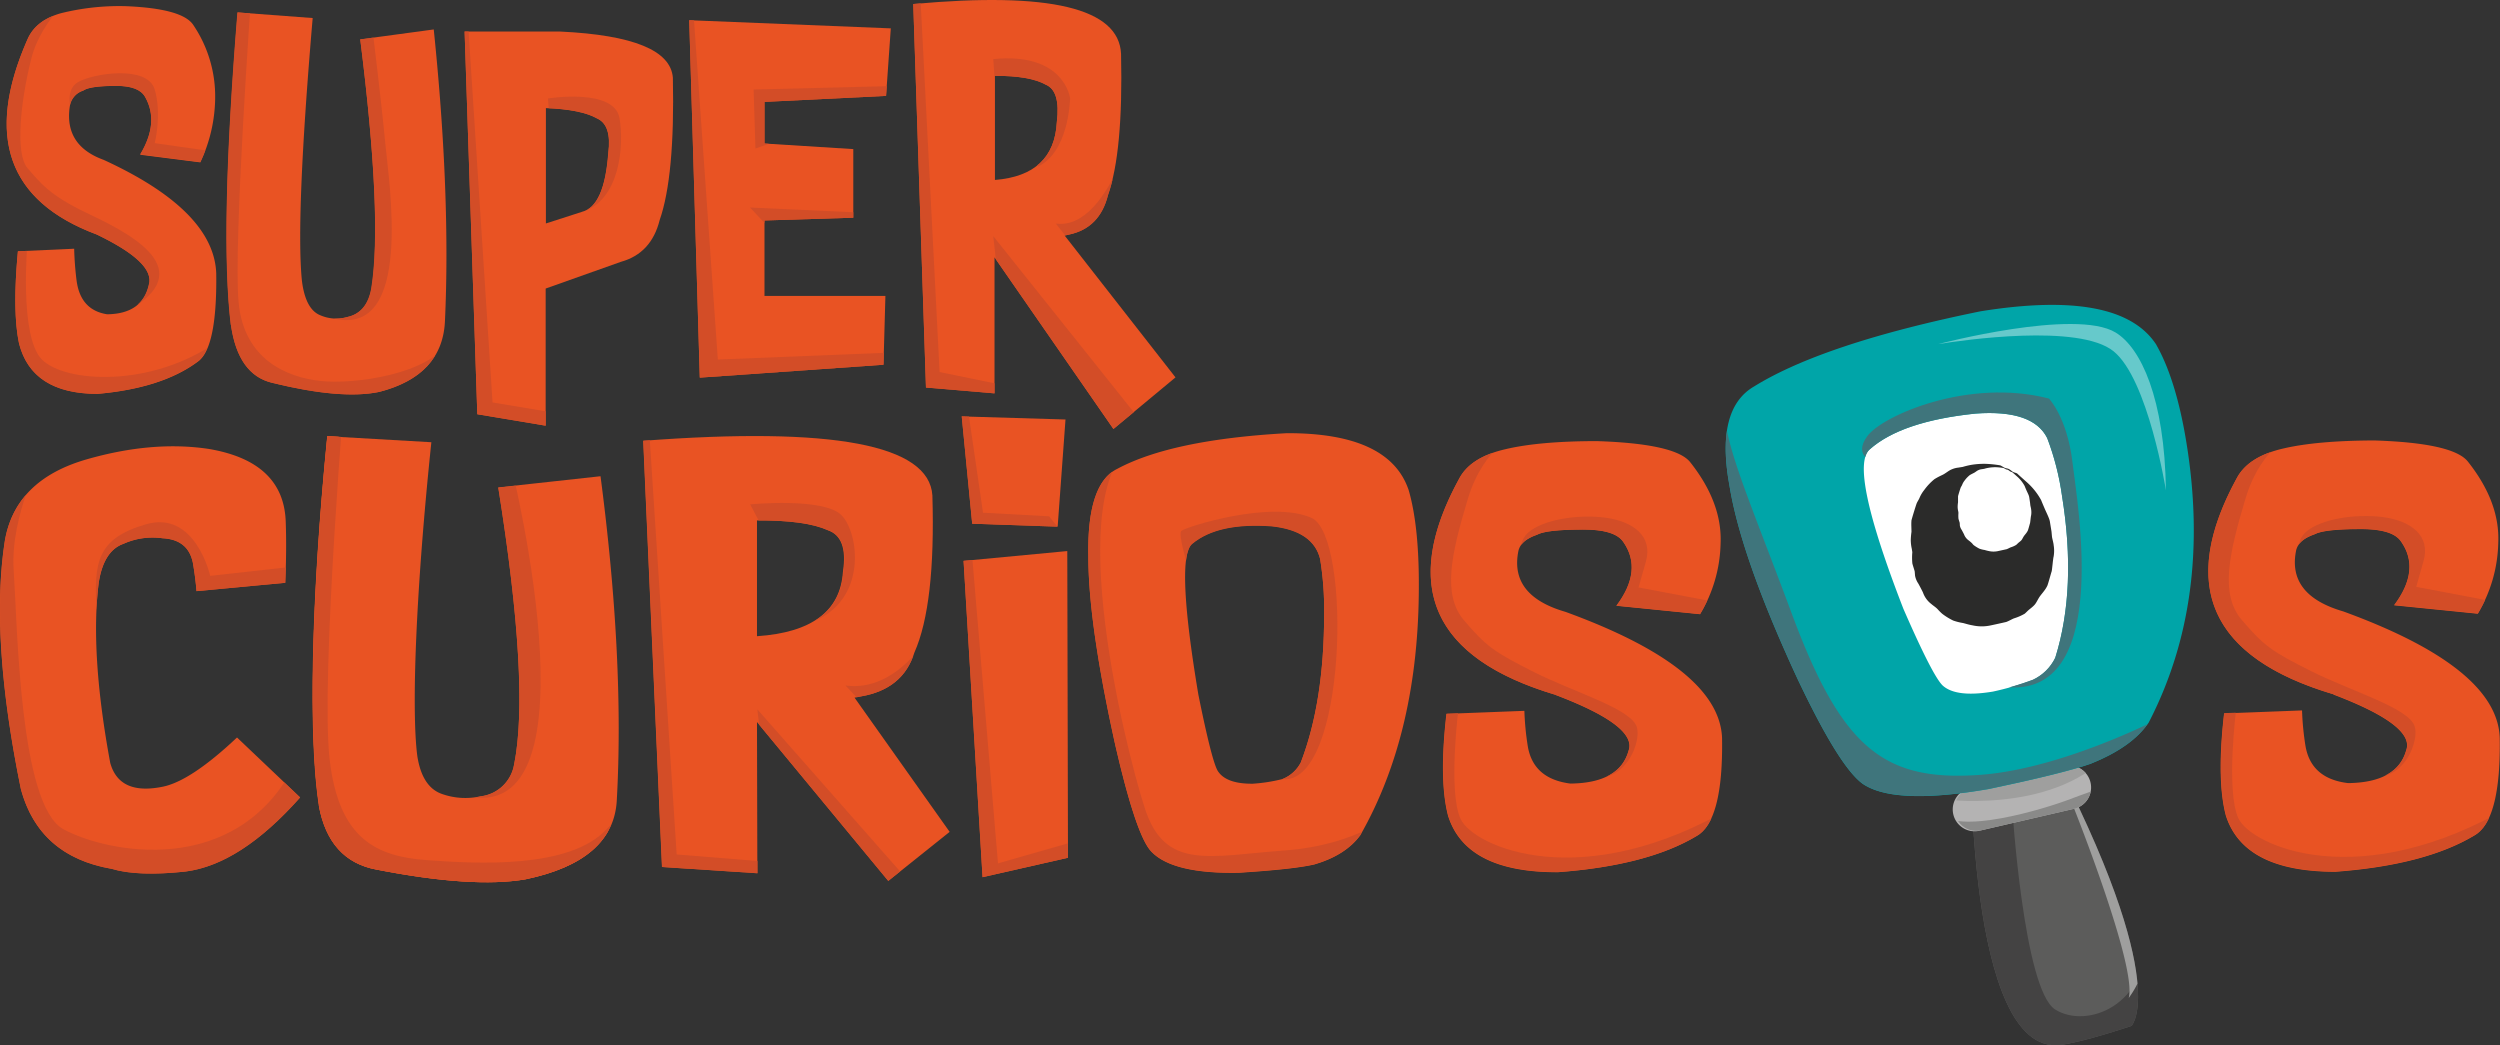 <svg id="Capa_1" data-name="Capa 1" xmlns="http://www.w3.org/2000/svg" xmlns:xlink="http://www.w3.org/1999/xlink" viewBox="0 0 533.2 222.93"><rect x="0" y="0" width="533.2" height="222.93" fill="#333333" stroke="none"/><defs><clipPath id="clip-path"><path d="M12.92,2.84Q7.58,4.36,5.84,8.45-7.76,39.39,20.6,50q12.51,6,11.13,10.72-1.38,6.2-8.92,6.3-5.7-.89-6.53-7.22a67,67,0,0,1-.51-6.76L3.82,53.6q-1.2,12.78.23,19.59Q6.75,84,20.83,84q13.7-1.25,21.24-6.85,4.18-2.81,4-18.85Q45.66,44.92,22.12,34.1,13.57,31,14.9,22.52a4.12,4.12,0,0,1,2.85-3.22q1.42-1,6.94-1,5,0,6.3,2.44,3,5.39-1.1,12.18l12.83,1.66A32.89,32.89,0,0,0,45.89,21,27.17,27.17,0,0,0,41.2,5.32q-2.34-3.49-14.3-4a51.34,51.34,0,0,0-14,1.52" fill="none"/></clipPath><clipPath id="clip-path-2"><path d="M49.25,69.33q1.52,10.62,8.82,12.32,14.71,3.63,22.81,1.93,13.52-3.49,14-15.13,1.23-26.89-2.4-62.16L76.84,8.4q4.77,38,2.34,53.06-.92,5.25-5.15,6.16a8.57,8.57,0,0,1-5.84-.41q-3.12-1.29-3.86-7.36-1.34-13.43,2.3-56l-16-1.2q-3.81,47.09-1.42,66.68" fill="none"/></clipPath><clipPath id="clip-path-3"><path d="M116.47,23.05q7.5.28,10.9,2.21,3.16,1.38,2.39,7.41-.82,11.27-5.56,12.5l-7.73,2.48ZM99.09,6.73l2.71,81.62,14.58,2.44V61.54l16.05-5.7q6.48-1.8,8.27-8.92,3.27-9.37,2.81-30.35-.69-8.73-24-9.84Z" fill="none"/></clipPath><clipPath id="clip-path-4"><polygon points="149.25 80.54 188.43 77.79 188.84 63.12 163.05 63.12 163.05 47.02 181.99 46.43 181.99 31.8 163.05 30.61 163.05 21.73 188.98 20.45 189.99 6.05 147 4.31 149.25 80.54" fill="none"/></clipPath><clipPath id="clip-path-5"><path d="M212.2,16.17q7.45,0,10.85,1.89,3.18,1.34,2.35,8-.6,11.31-13.2,12.32ZM194.78.86l2.71,81.8,14.62,1.24v-29l25.38,36.59,13.26-11L227.1,50.24l1-.23q6.48-1.38,8.23-8.41,3.25-9.15,2.8-30.12Q238.56,0,211.54,0q-7.38,0-16.76.86" fill="none"/></clipPath><clipPath id="clip-path-6"><path d="M420.31,158.88s-.9,66,18.92,64c4.73-.47,15.39-4.09,15.39-4.09s9.39-9.7-20.69-65.13c0,0-13,8.08-13.62,5.21" fill="none"/></clipPath><clipPath id="clip-path-7"><path d="M440.27,163.42l-20,4.64a4.66,4.66,0,0,0,2.11,9.07l20-4.64a4.66,4.66,0,0,0-1.05-9.2,4.33,4.33,0,0,0-1.06.13" fill="none"/></clipPath><clipPath id="clip-path-8"><path d="M18.38,98q-15,4.33-17.3,17.11-3.27,20.65,3.38,53.2,3.87,14.3,19.36,17,5.57,1.68,15.73.58,11.78-1.51,24.46-15.8L50.55,157.28q-9.94,9.32-15.9,10.51-9.21,1.86-11.14-5.09-4.34-23.49-2.45-38.48,1.07-6.73,5.23-8.23a15.16,15.16,0,0,1,8.37-1.2c3.63.16,5.78,1.9,6.47,5.2.35,2,.61,4,.79,6.08l18.92-1.78q.31-7.11.1-13-.4-12.82-16.41-15.55a51.37,51.37,0,0,0-7.62-.56A67.2,67.2,0,0,0,18.38,98" fill="none"/></clipPath><clipPath id="clip-path-9"><path d="M68,171.8q2.14,11.79,12.31,13.67,20.49,4,31.73,2.07,18.8-3.91,19.47-16.86,1.66-29.9-3.48-69.08L106.27,104q6.75,42.21,3.39,59a8.22,8.22,0,0,1-7.15,6.87,14.86,14.86,0,0,1-8.12-.45c-2.9-.94-4.7-3.67-5.39-8.16-1.26-9.94-.28-35.34,3-66.9L69.82,93c-3.46,34.9-4,64.25-1.78,78.76" fill="none"/></clipPath><clipPath id="clip-path-10"><path d="M161.49,111q10.35-.08,15.09,2.07,4.42,1.47,3.29,8.88-.81,12.57-18.33,13.74ZM137.21,94l4,90.91,20.35,1.33L161.45,154l28,33.88,13.09-10.46-20.28-28.62,1.35-.27q9-1.54,11.42-9.37,4.53-10.18,3.83-33.49Q198.11,93,161,93q-10.45,0-23.8,1" fill="none"/></clipPath><clipPath id="clip-path-11"><path d="M205.51,119.62l4.05,67.46,18.22-4.14-.15-65.41Zm1.84-7.92,18.23.62,1.67-22.85-22.13-.66Z" fill="none"/></clipPath><clipPath id="clip-path-12"><path d="M259.78,164.58q-1.27-1.89-4.19-16.35-4.92-29.37-1.29-32.24,5.49-4.56,16.94-3.72,8.83.95,10.32,7a67,67,0,0,1,.85,11.81q0,18.54-4.92,31.43a7.49,7.49,0,0,1-3.95,3.64,35.3,35.3,0,0,1-6.33,1h-.27q-5.4,0-7.16-2.64m14.68-72.2q-24.56,1.4-36.18,7.65-6.45,3.18-6.16,18.67,0,14.29,5.71,40.1,4.53,19.72,7.79,22.93,4.56,4.7,18.56,4.45,11.7-.74,16.12-1.77,6.7-1.95,9.83-6.25,12.56-22,12.48-53.54,0-12.72-2.22-20.23-4.17-12-25.75-12h-.18" fill="none"/></clipPath><clipPath id="clip-path-13"><path d="M414.45,146.29q-2.07-1.72-8.49-16.45-11.68-30.14-7.19-34,6.74-6,22.56-7.64,12.24-.9,15.3,5.23a56.52,56.52,0,0,1,3.16,12.36q3.18,19.69-1.44,34.47a10,10,0,0,1-4.8,4.72,61.37,61.37,0,0,1-8.49,2.48,29.15,29.15,0,0,1-4.7.44q-4,0-5.91-1.63m7.93-79.89q-33.37,6.81-48.23,16-8.31,4.78-5.29,21.17,2.44,15.19,14.58,41.36,9.49,20,14.52,22.67,7,4,26.15.7,15.9-3.34,21.75-5.39,8.86-3.54,12.41-8.79,13.49-26.06,8.07-59.59-2.19-13.51-6.45-21Q454.36,65,437.63,65a96.48,96.48,0,0,0-15.25,1.37" fill="none"/></clipPath><clipPath id="clip-path-14"><rect x="413.37" y="69.1" width="48.58" height="35.48" fill="none"/></clipPath><clipPath id="clip-path-15"><path d="M321.07,95.81q-7.43,1.69-9.84,6.25-18.86,34.44,20.64,46.16,17.4,6.6,15.5,11.87-1.9,6.9-12.39,7-7.94-1-9.1-8a60,60,0,0,1-.72-7.51l-16.63.65q-1.63,14.2.36,21.77,3.81,12,23.38,12,19.05-1.41,29.53-7.67,5.81-3.13,5.52-21-.6-14.92-33.39-26.86-11.9-3.45-10.06-12.86c.24-1.56,1.56-2.76,3.95-3.58q2-1.08,9.66-1.1,7-.06,8.77,2.69,4.15,6-1.5,13.55l17.84,1.8A30.52,30.52,0,0,0,367,115.86q.36-8.7-6.56-17.38-3.27-3.87-19.9-4.4-12.28,0-19.44,1.73" fill="none"/></clipPath><clipPath id="clip-path-16"><path d="M486.93,95.67q-7.41,1.71-9.84,6.26-18.85,34.44,20.64,46.16,17.4,6.6,15.5,11.87-1.91,6.9-12.39,7c-5.29-.64-8.32-3.3-9.1-8a59.84,59.84,0,0,1-.72-7.5l-16.63.64q-1.62,14.22.37,21.78,3.8,12,23.37,12,19.06-1.43,29.53-7.68,5.82-3.12,5.52-21-.6-14.92-33.38-26.86-11.9-3.45-10.07-12.86c.25-1.57,1.57-2.76,4-3.59,1.32-.71,4.54-1.08,9.65-1.09,4.65,0,7.57.85,8.77,2.69q4.17,6-1.5,13.55l17.85,1.8a30.65,30.65,0,0,0,4.37-15.17q.38-8.72-6.56-17.38Q523,94.47,506.37,94q-12.28,0-19.44,1.72" fill="none"/></clipPath></defs><path d="M20.6,50Q-7.78,39.39,5.84,8.45q1.74-4.09,7.08-5.61a51.34,51.34,0,0,1,14-1.52q12,.51,14.3,4A27.17,27.17,0,0,1,45.89,21a32.89,32.89,0,0,1-3.17,13.63L29.89,33Q34,26.16,31,20.77q-1.29-2.49-6.3-2.44-5.52,0-6.94,1a4.12,4.12,0,0,0-2.85,3.22Q13.57,31,22.12,34.1q23.54,10.82,24,24.24.2,16-4,18.85Q34.53,82.8,20.83,84,6.76,84,4.05,73.19,2.63,66.38,3.82,53.6l12-.55a67,67,0,0,0,.51,6.76q.82,6.34,6.53,7.22c5-.06,8-2.17,8.92-6.3Q33.11,56,20.6,50" fill="#e95323"/><g clip-path="url(#clip-path)"><path d="M17.33-2.65S8.94,3.45,6.65,12.6,3.21,32.82,5.88,35.87s4.58,5.72,12.59,9.54,24,11.44,9.92,20.21h0s-3.05-7.25-9.16-10.68S.16,42.74.16,42.74s-7.24-24.8-7.62-26.32S2.45-8,17.33-2.65" fill="#d34d27"/><path d="M5.88,51.51S4,71.72,8.94,76.68s23.26,6.1,37.37-3.81L39.83,88.12,4.36,89.27S-5.94,78.21-6.32,77.06s5-24,5-24,4.57-3.81,7.24-1.52" fill="#d34d27"/><path d="M15.42,24.43s-1.91-5,1.14-6.87S31.44,13.75,33,19.09s0,11.44,0,11.44l13.35,1.91-3.81,6.1L23.05,29.77l-7.63-5.34" fill="#d34d27"/></g><path d="M94.9,68.45q-.5,11.64-14,15.13-8.1,1.69-22.81-1.93-7.3-1.71-8.82-12.32-2.4-19.59,1.42-66.68l16,1.2q-3.64,42.57-2.3,56c.49,4,1.77,6.5,3.86,7.36a8.57,8.57,0,0,0,5.84.41q4.23-.91,5.15-6.16Q81.61,46.38,76.83,8.4L92.51,6.28q3.63,35.28,2.39,62.17" fill="#e95323"/><g clip-path="url(#clip-path-2)"><path d="M53.56-.74s-3.81,53-2.67,65.22,10.3,16,17.54,16.78,23.27-1.53,27.08-8.39-8.77,14.49-8.77,14.49l-32.42.38-8-3.81-1.14-47.3,3-40Z" fill="#d34d27"/><path d="M79.11,3.45s2.29,18.69,3.06,27.08S88.27,72.1,71.1,67.91h0L72.25-.74Z" fill="#d34d27"/></g><path d="M132.43,55.84l-16.05,5.7V90.79L101.8,88.35,99.09,6.73h20.42q23.31,1.11,24,9.84.45,21-2.81,30.35-1.78,7.13-8.27,8.92m-16-32.78v24.6l7.73-2.49q4.72-1.23,5.56-12.5.78-6-2.39-7.41-3.41-1.92-10.9-2.2" fill="#e95323"/><g clip-path="url(#clip-path-3)"><polygon points="99.71 3.07 105.05 85.83 118.78 88.12 116.49 97.28 96.66 94.99 94.75 2.31 99.71 3.07" fill="#d34d27"/><path d="M117.25,26,116.87,21s14.11-2.29,15.26,4.19c1,5.75.15,17.46-7.93,20" fill="#d34d27"/></g><polygon points="149.25 80.54 147 4.31 189.99 6.05 188.98 20.45 163.05 21.73 163.05 30.61 181.99 31.8 181.99 46.43 163.05 47.02 163.05 63.12 188.84 63.12 188.43 77.79 149.25 80.54" fill="#e95323"/><g clip-path="url(#clip-path-4)"><polygon points="147.77 0.78 153.1 76.68 190.87 75.16 188.96 83.93 141.28 84.69 141.66 0.78 147.77 0.78" fill="#d34d27"/><path d="M191.25,18.33l-30.52.76.39,12.59,6.48-2.29,21.74-4.58s1.53-1.14,1.91-6.48" fill="#d34d27"/><polygon points="185.14 45.41 159.97 44.26 165.31 49.98 185.91 51.13 185.14 45.41" fill="#d34d27"/></g><path d="M212.11,54.89v29l-14.62-1.24L194.78.86q43.64-4,44.32,10.62.47,21-2.8,30.12-1.76,7-8.23,8.41l-1,.23,23.64,30.25-13.25,11Zm.09-38.72V38.38q12.6-1,13.2-12.32.82-6.68-2.35-8-3.39-1.93-10.85-1.89" fill="#e95323"/><g clip-path="url(#clip-path-5)"><path d="M211.84,12.6l.38,5.34,9.16,17.55s6.1-1.91,6.86-14.49c0,0-1.14-9.92-16.4-8.4" fill="#d34d27"/><polygon points="196.2 -2.65 200.4 79.35 215.27 82.4 215.27 87.74 192.77 86.98 192.01 -1.89 196.2 -2.65" fill="#d34d27"/><polygon points="211.84 50.36 212.6 57.23 237.4 96.89 243.5 90.03 211.84 50.36" fill="#d34d27"/><path d="M225.19,47.69l4.2,5.34s12.2-1.9,13-13.73,1.91-15.25,1.91-15.25l-.76-3.44s-6.1,28.61-18.31,27.08" fill="#d34d27"/></g><path d="M399.44,82.17s-14.17.71-11.33,21.25,12.75,51,24.08,52.41,32.58-1.41,36.13-9.91,2.83-50.29,2.83-50.29-17-38.25-51.71-13.46" fill="#fff"/><path d="M420.31,158.88s-.9,66,18.92,64c4.73-.47,15.39-4.09,15.39-4.09s9.39-9.7-20.69-65.13c0,0-13,8.08-13.62,5.21" fill="#5c5c5b"/><g clip-path="url(#clip-path-6)"><path d="M429.15,172s2.46,39.07,9.17,43.3,19.89-.8,19.4-15.9,4,35.65,3.79,37.61-31.71,16.27-34.77,15.17-23.09-30.82-26.27-34.7-1.83-33.45-2.89-34.75S429.15,172,429.15,172" fill="#444343"/><path d="M447.58,169.82l-5.2,2.67s13.47,33.8,11.63,40.36a19.82,19.82,0,0,0,3.6-8.36c.9-5.06-10-34.67-10-34.67" fill="#9f9f9e"/></g><path d="M445.87,166.9a4.66,4.66,0,0,1-3.49,5.59l-20,4.64a4.66,4.66,0,1,1-2.11-9.07l20-4.64a4.65,4.65,0,0,1,5.6,3.48" fill="#b4b3b3"/><g clip-path="url(#clip-path-7)"><path d="M413.46,170.39s23.81,3.56,36.19-9.48-33.69-3.74-36.19,9.48" fill="#9f9f9e"/><path d="M413.58,173.18s-1.6,8.16,5.53,8.07,30.59-8.84,30.59-8.84l.9-5.06s-3.25.86-9,3.06-24.55,7.87-28,2.77" fill="#8a8a89"/></g><path d="M408.44,122.77a4.49,4.49,0,0,0,.71,1.71c.11.19.93,1.73,1,1.94a5.26,5.26,0,0,0,1.76,2.4c.42.37.9.65,1.33,1.09a11.24,11.24,0,0,0,1,1,13.28,13.28,0,0,0,2.34,1.44,12.07,12.07,0,0,0,2.11.53c.69.18,1.3.38,2,.49a8.92,8.92,0,0,0,3.5.09c.35-.05,3.78-.82,3.71-.81.62-.24,1.08-.53,1.62-.76a10.93,10.93,0,0,0,2.31-1c.32-.27.62-.61.95-.88s.83-.64,1.2-1.07.68-1.19,1.1-1.77c.3-.41.6-.75.9-1.16a5.63,5.63,0,0,0,.69-1.12c.21-.54.8-2.74.9-3s.29-2.73.43-3.19a7.37,7.37,0,0,0,0-2.46c0-.28-.3-1.4-.34-1.68s-.09-1-.12-1.22l-.3-1.84a3.54,3.54,0,0,0-.2-.84c-.27-.75-.69-1.56-1-2.3-.23-.54-.47-1.09-.71-1.7a14.33,14.33,0,0,0-3.26-4c-.34-.31-1.6-1.42-1.78-1.61s-.69-.25-1-.42a8.31,8.31,0,0,0-.82-.59,2.54,2.54,0,0,0-.68-.18c-.46-.15-.8-.46-1.19-.61a23.13,23.13,0,0,0-3-.32,16.51,16.51,0,0,0-3.3.24,16.3,16.3,0,0,0-1.68.41l-1,.16a4.69,4.69,0,0,0-1.32.35c-.69.26-1.32.87-2,1.19s-1.14.55-1.74.93a12.14,12.14,0,0,0-2.17,2.31,7.12,7.12,0,0,0-1,1.68c-.16.39-.46.8-.61,1.18s-1,3.14-1.1,3.59c-.08.88,0,1.67,0,2.47a15.28,15.28,0,0,0-.15,1.77,8.69,8.69,0,0,0,.22,1.85l.11.71a12.83,12.83,0,0,0,0,2.32c0,.21.46,1.52.51,1.8Z" fill="#2b2b2a"/><path d="M418,112.09a2.25,2.25,0,0,0,.36.88c.06.1.48.89.53,1a2.76,2.76,0,0,0,.91,1.23,8.66,8.66,0,0,1,.69.57c.18.15.28.36.49.52a8.21,8.21,0,0,0,1.21.74,5.6,5.6,0,0,0,1.09.27,9.3,9.3,0,0,0,1,.25,4.48,4.48,0,0,0,1.8,0l1.91-.42c.32-.12.56-.27.84-.39a4.82,4.82,0,0,0,1.19-.53c.16-.14.32-.31.48-.45s.44-.33.63-.55.34-.61.56-.91.31-.38.47-.6a3.08,3.08,0,0,0,.35-.58c.11-.28.41-1.41.46-1.57s.15-1.4.23-1.64a4.14,4.14,0,0,0,0-1.27c0-.14-.15-.72-.17-.86s-.05-.52-.07-.63l-.15-1a2.23,2.23,0,0,0-.1-.43c-.14-.39-.36-.8-.53-1.19s-.24-.56-.36-.87a7.43,7.43,0,0,0-1.68-2.09l-.92-.82c-.16-.09-.36-.14-.52-.22a5.1,5.1,0,0,0-.42-.31,1.58,1.58,0,0,0-.36-.09c-.23-.08-.41-.24-.61-.31a11.74,11.74,0,0,0-1.55-.17,8.73,8.73,0,0,0-1.7.13,6.42,6.42,0,0,0-.87.21l-.51.08a2.08,2.08,0,0,0-.68.18c-.35.13-.68.45-1,.61s-.59.29-.9.48a6.29,6.29,0,0,0-1.12,1.19,3.3,3.3,0,0,0-.49.87c-.08.2-.24.41-.32.61s-.52,1.61-.56,1.84c0,.46,0,.86,0,1.28a7,7,0,0,0-.08.91,3.93,3.93,0,0,0,.12,1l.05.36a6.87,6.87,0,0,0,0,1.2c0,.11.24.78.27.93Z" fill="#fff"/><path d="M64,170.07q-12.69,14.3-24.46,15.8-10.17,1.09-15.73-.58-15.49-2.67-19.36-17-6.66-32.55-3.38-53.2Q3.42,102.34,18.38,98q14.11-4.07,26.15-2.25,16,2.71,16.41,15.55.21,5.88-.1,13l-18.93,1.78q-.25-3.06-.78-6.08c-.69-3.3-2.84-5-6.47-5.2a15.16,15.16,0,0,0-8.37,1.2q-4.17,1.49-5.23,8.23-1.89,15,2.45,38.48,1.93,6.95,11.14,5.09,6-1.18,15.9-10.51Z" fill="#e95323"/><g clip-path="url(#clip-path-8)"><path d="M9.55,95.8C9.16,97,2.12,109.91,2.92,121.65s1.21,50.12,10.61,55.21,36.82,10.54,49.33-13.75,7.07,20.75,5.11,26.63-38.35,35.66-43,36.06S-13.48,191-13.48,191s1.13-56,1.52-58.35S-1.81,88-1.81,88Z" fill="#d34d27"/><path d="M62.83,120.82l-18,2s-3.15-14.09-13.72-11-11,8.23-10.56,18,13.33,17.61,14.51,17.61,24.27-7.85,24.27-7.85Z" fill="#d34d27"/></g><path d="M131.55,170.68q-.68,12.93-19.47,16.86-11.25,1.92-31.73-2.08Q70.18,183.6,68,171.8c-2.25-14.51-1.68-43.86,1.79-78.76L92,94.32c-3.3,31.56-4.28,57-3,66.9.69,4.49,2.49,7.22,5.39,8.16a14.86,14.86,0,0,0,8.12.45,8.22,8.22,0,0,0,7.15-6.87q3.36-16.77-3.39-59l21.81-2.39q5.13,39.18,3.47,69.08" fill="#e95323"/><g clip-path="url(#clip-path-9)"><path d="M73,80.09s-3.1,50.52-3.08,70.48,2.76,30.55,16.47,32.1,36,4.67,45-7.47-13.68,32.51-13.68,32.51-34.06,7.07-36.41,7.08S57.8,203.84,55.84,203.45s-1.6-42.29-2.38-43.85S60.83,75,60.83,75Z" fill="#e95323"/><path d="M73.76,80.09s-5.43,64.62-3.46,81.84,10.2,20.75,20.77,21.52,30.55,1.94,38.37-6.68S122.8,205,122.8,205s-34.44,12.17-37.58,12.17-21.93-6.24-23.89-8.2-5.51-33.28-6.29-36.8,3.84-90.07,3.84-90.07,12.13-8.23,14.88-2" fill="#d34d27"/><path d="M95.76,168.57C129.84,182.64,109,99.25,109,99.25L101.19,102l-5.43,66.57" fill="#d34d27"/></g><path d="M161.45,154l.08,32.25-20.35-1.33-4-90.91q60.67-4.59,61.68,11.66.69,23.31-3.83,33.49-2.42,7.83-11.42,9.37l-1.35.27,20.28,28.62-13.09,10.46Zm0-43,0,24.69q17.52-1.17,18.33-13.74,1.13-7.41-3.28-8.88-4.76-2.14-15.1-2.07" fill="#e95323"/><g clip-path="url(#clip-path-10)"><path d="M138.38,90.61l5.94,91.63,19.19,1.55-.38,11.74s-18.79,7.07-20,6.29-7.84-5.48-8.23-6.65-4.4-109.25-4.4-109.25Z" fill="#d34d27"/><polygon points="162.32 158.34 161.53 151.29 192.89 186.9 190.54 196.69 162.32 158.34" fill="#d34d27"/><path d="M185.81,152.05s10.18-5.88,11.35-11.36l1.16-5.49s-7,12.54-18,11Z" fill="#d34d27"/><path d="M163,113.3,160,107.57s15.64-1.52,19.45,2.29,5.72,18.31-6.48,22.89h0Z" fill="#d34d27"/></g><path d="M207.35,111.7l-2.23-22.89,22.13.66-1.67,22.85Zm2.21,75.38-4.05-67.46,22.12-2.09.15,65.41Z" fill="#e95323"/><g clip-path="url(#clip-path-11)"><polygon points="206.12 85.08 209.66 109.35 223.76 110.12 226.9 114.04 206.14 115.62 201.42 88.6 206.12 85.08" fill="#d34d27"/><polygon points="207.32 118.36 212.85 184.14 229.3 179.43 231.66 191.17 201.51 197.07 202.62 118.75 207.32 118.36" fill="#d34d27"/></g><path d="M300.39,104.39q-4.18-12.06-25.93-12Q249.9,93.76,238.28,100q-6.47,3.18-6.16,18.66,0,14.31,5.71,40.11,4.53,19.72,7.79,22.93,4.56,4.7,18.56,4.45,11.7-.74,16.12-1.77,6.7-1.95,9.83-6.25,12.54-22,12.48-53.54,0-12.72-2.22-20.23m-22.9,58.15a7.49,7.49,0,0,1-3.95,3.64,35.3,35.3,0,0,1-6.33,1q-5.62.06-7.43-2.64-1.27-1.89-4.19-16.35-4.92-29.37-1.29-32.24,5.49-4.56,16.94-3.72,8.83.95,10.32,7a67,67,0,0,1,.85,11.81q0,18.54-4.92,31.43" fill="#e95323"/><g clip-path="url(#clip-path-12)"><path d="M244.5,93.27S231.58,94.84,230,107s-.34,59.13,9.85,76.74S287.65,190,287.65,190l5.87-4.32,3.9-12.53s-7.43,7.06-23.48,8.24-25.45,4.33-29.77-9-19.25-73.21.33-79.1" fill="#d34d27"/><path d="M256.66,118.71s2.77,36.81,7.47,40.72,10.57,1.17,12.92-1.58" fill="#d34d27"/><path d="M253.53,121.46s-2.36-7.44-1.58-8.23,19.19-6.67,27.8-2.76,7.5,57-6.21,55.71-20-44.72-20-44.72" fill="#d34d27"/></g><path d="M459.89,73.51q-7.75-11.9-37.51-7.11-33.37,6.81-48.23,16-8.31,4.78-5.29,21.17,2.44,15.19,14.58,41.36,9.49,20,14.52,22.67,7,4,26.15.7,15.9-3.34,21.75-5.39,8.86-3.54,12.41-8.79,13.49-26.06,8.07-59.59-2.19-13.51-6.45-21m-21.54,66.77a10,10,0,0,1-4.8,4.72,61.37,61.37,0,0,1-8.49,2.48q-7.69,1.29-10.61-1.19-2.07-1.72-8.49-16.45-11.7-30.14-7.19-34,6.74-6,22.56-7.64,12.24-.9,15.3,5.23a56.52,56.52,0,0,1,3.16,12.36q3.18,19.69-1.44,34.47" fill="#00a5a8"/><g clip-path="url(#clip-path-13)"><path d="M399.91,98.76S395,97.4,398.27,93,419.88,80.57,437,85c0,0,3.86,4,5,13.49s8.64,51.88-15.59,47.88-26.53-47.59-26.53-47.59" fill="#3f757c"/><path d="M366,87.74s-1.52,26.33,11.56,56.76,37.66,41.16,55.79,36.13A267.09,267.09,0,0,0,466.5,168.9L469.59,157s.78-10.84.3-9.34-27.09,16.12-47.58,17.6-29.49-5.65-40.14-34.33-16.43-40.26-13.82-48.54Z" fill="#3f757c"/><g opacity="0.4"><g clip-path="url(#clip-path-14)"><path d="M451.22,70.92c5.37,3.26,10.46,14,10.73,33.67,0,0-3.78-23.7-11.17-29.67s-32.18-2.37-37.41-1.53c0,0,29.25-7.69,37.85-2.47" fill="#fff"/></g></g></g><path d="M331.86,148.22q-39.48-11.72-20.63-46.16,2.41-4.55,9.84-6.25,7.15-1.71,19.44-1.73,16.62.53,19.9,4.4,6.91,8.67,6.56,17.38A30.52,30.52,0,0,1,362.59,131l-17.85-1.8c3.79-5,4.28-9.57,1.51-13.55q-1.8-2.75-8.77-2.69-7.68,0-9.66,1.1c-2.39.82-3.71,2-4,3.58q-1.83,9.42,10.07,12.86,32.77,11.94,33.39,26.86.29,17.84-5.52,21-10.49,6.25-29.53,7.67-19.57.06-23.38-12-2-7.56-.36-21.78l16.63-.64a60,60,0,0,0,.72,7.51q1.15,7,9.1,8,10.49-.12,12.39-7,1.9-5.26-15.51-11.87" fill="#e95323"/><g clip-path="url(#clip-path-15)"><path d="M324.38,92s-7.83,2.75-11.35,14.5-5.46,20.36-.76,25.84,6.27,6.66,14.89,11,20.76,7.81,21.94,11.73-3.91,14.88-12.92,9-7.05-10.17-7.05-10.17-14.89-9-16.46-9.39-17.24-15.65-7.47-38S324.38,92,324.38,92" fill="#d34d27"/><path d="M311.11,150.78s-2.33,18,.41,23.89,25.86,16.42,58.35-2.79S357,207.13,357,207.13s-29.75,6.68-31.32,6.29-15.67-9-15.67-9l-11-21.92,5.46-31.73,6.65-1.57Z" fill="#d34d27"/><path d="M325.18,121s-2.35-4.7.78-7.44,10.57-3.93,16.44-3.15,10.19,3.91,8.63,9.39l-1.56,5.49,16.45,3.11-2.74,7.45-21.93-5.47Z" fill="#d34d27"/></g><path d="M497.73,148.09q-39.5-11.73-20.64-46.16c1.62-3,4.89-5.12,9.84-6.26q7.15-1.69,19.44-1.73,16.64.53,19.9,4.41,6.93,8.67,6.56,17.38a30.56,30.56,0,0,1-4.38,15.17l-17.84-1.8q5.67-7.57,1.5-13.55c-1.2-1.84-4.12-2.73-8.77-2.69-5.12,0-8.33.38-9.65,1.09-2.39.83-3.71,2-4,3.59q-1.83,9.4,10.07,12.86,32.77,11.94,33.38,26.86.3,17.84-5.52,21-10.47,6.25-29.53,7.68-19.56,0-23.37-12-2-7.58-.37-21.78l16.63-.64a59.84,59.84,0,0,0,.72,7.5c.78,4.71,3.81,7.37,9.1,8q10.49-.12,12.39-7,1.9-5.27-15.5-11.87" fill="#e95323"/><g clip-path="url(#clip-path-16)"><path d="M490.24,91.9s-7.83,2.75-11.34,14.5-5.47,20.36-.76,25.84,6.27,6.65,14.88,10.95S513.79,151,515,154.92s-3.9,14.89-12.91,9S495,153.76,495,153.76s-14.89-9-16.45-9.38-17.24-15.65-7.47-38,19.17-14.5,19.17-14.5" fill="#d34d27"/><path d="M477,150.65s-2.34,18,.41,23.88,25.85,16.43,58.34-2.78S522.83,207,522.83,207s-29.75,6.68-31.32,6.29-15.67-9-15.67-9l-11-21.92,5.46-31.72,6.65-1.57Z" fill="#d34d27"/><path d="M491.05,120.87s-2.35-4.69.78-7.44,10.57-3.92,16.44-3.14,10.19,3.91,8.62,9.39l-1.56,5.48,16.45,3.12L529,135.73l-21.93-5.47Z" fill="#d34d27"/></g></svg>